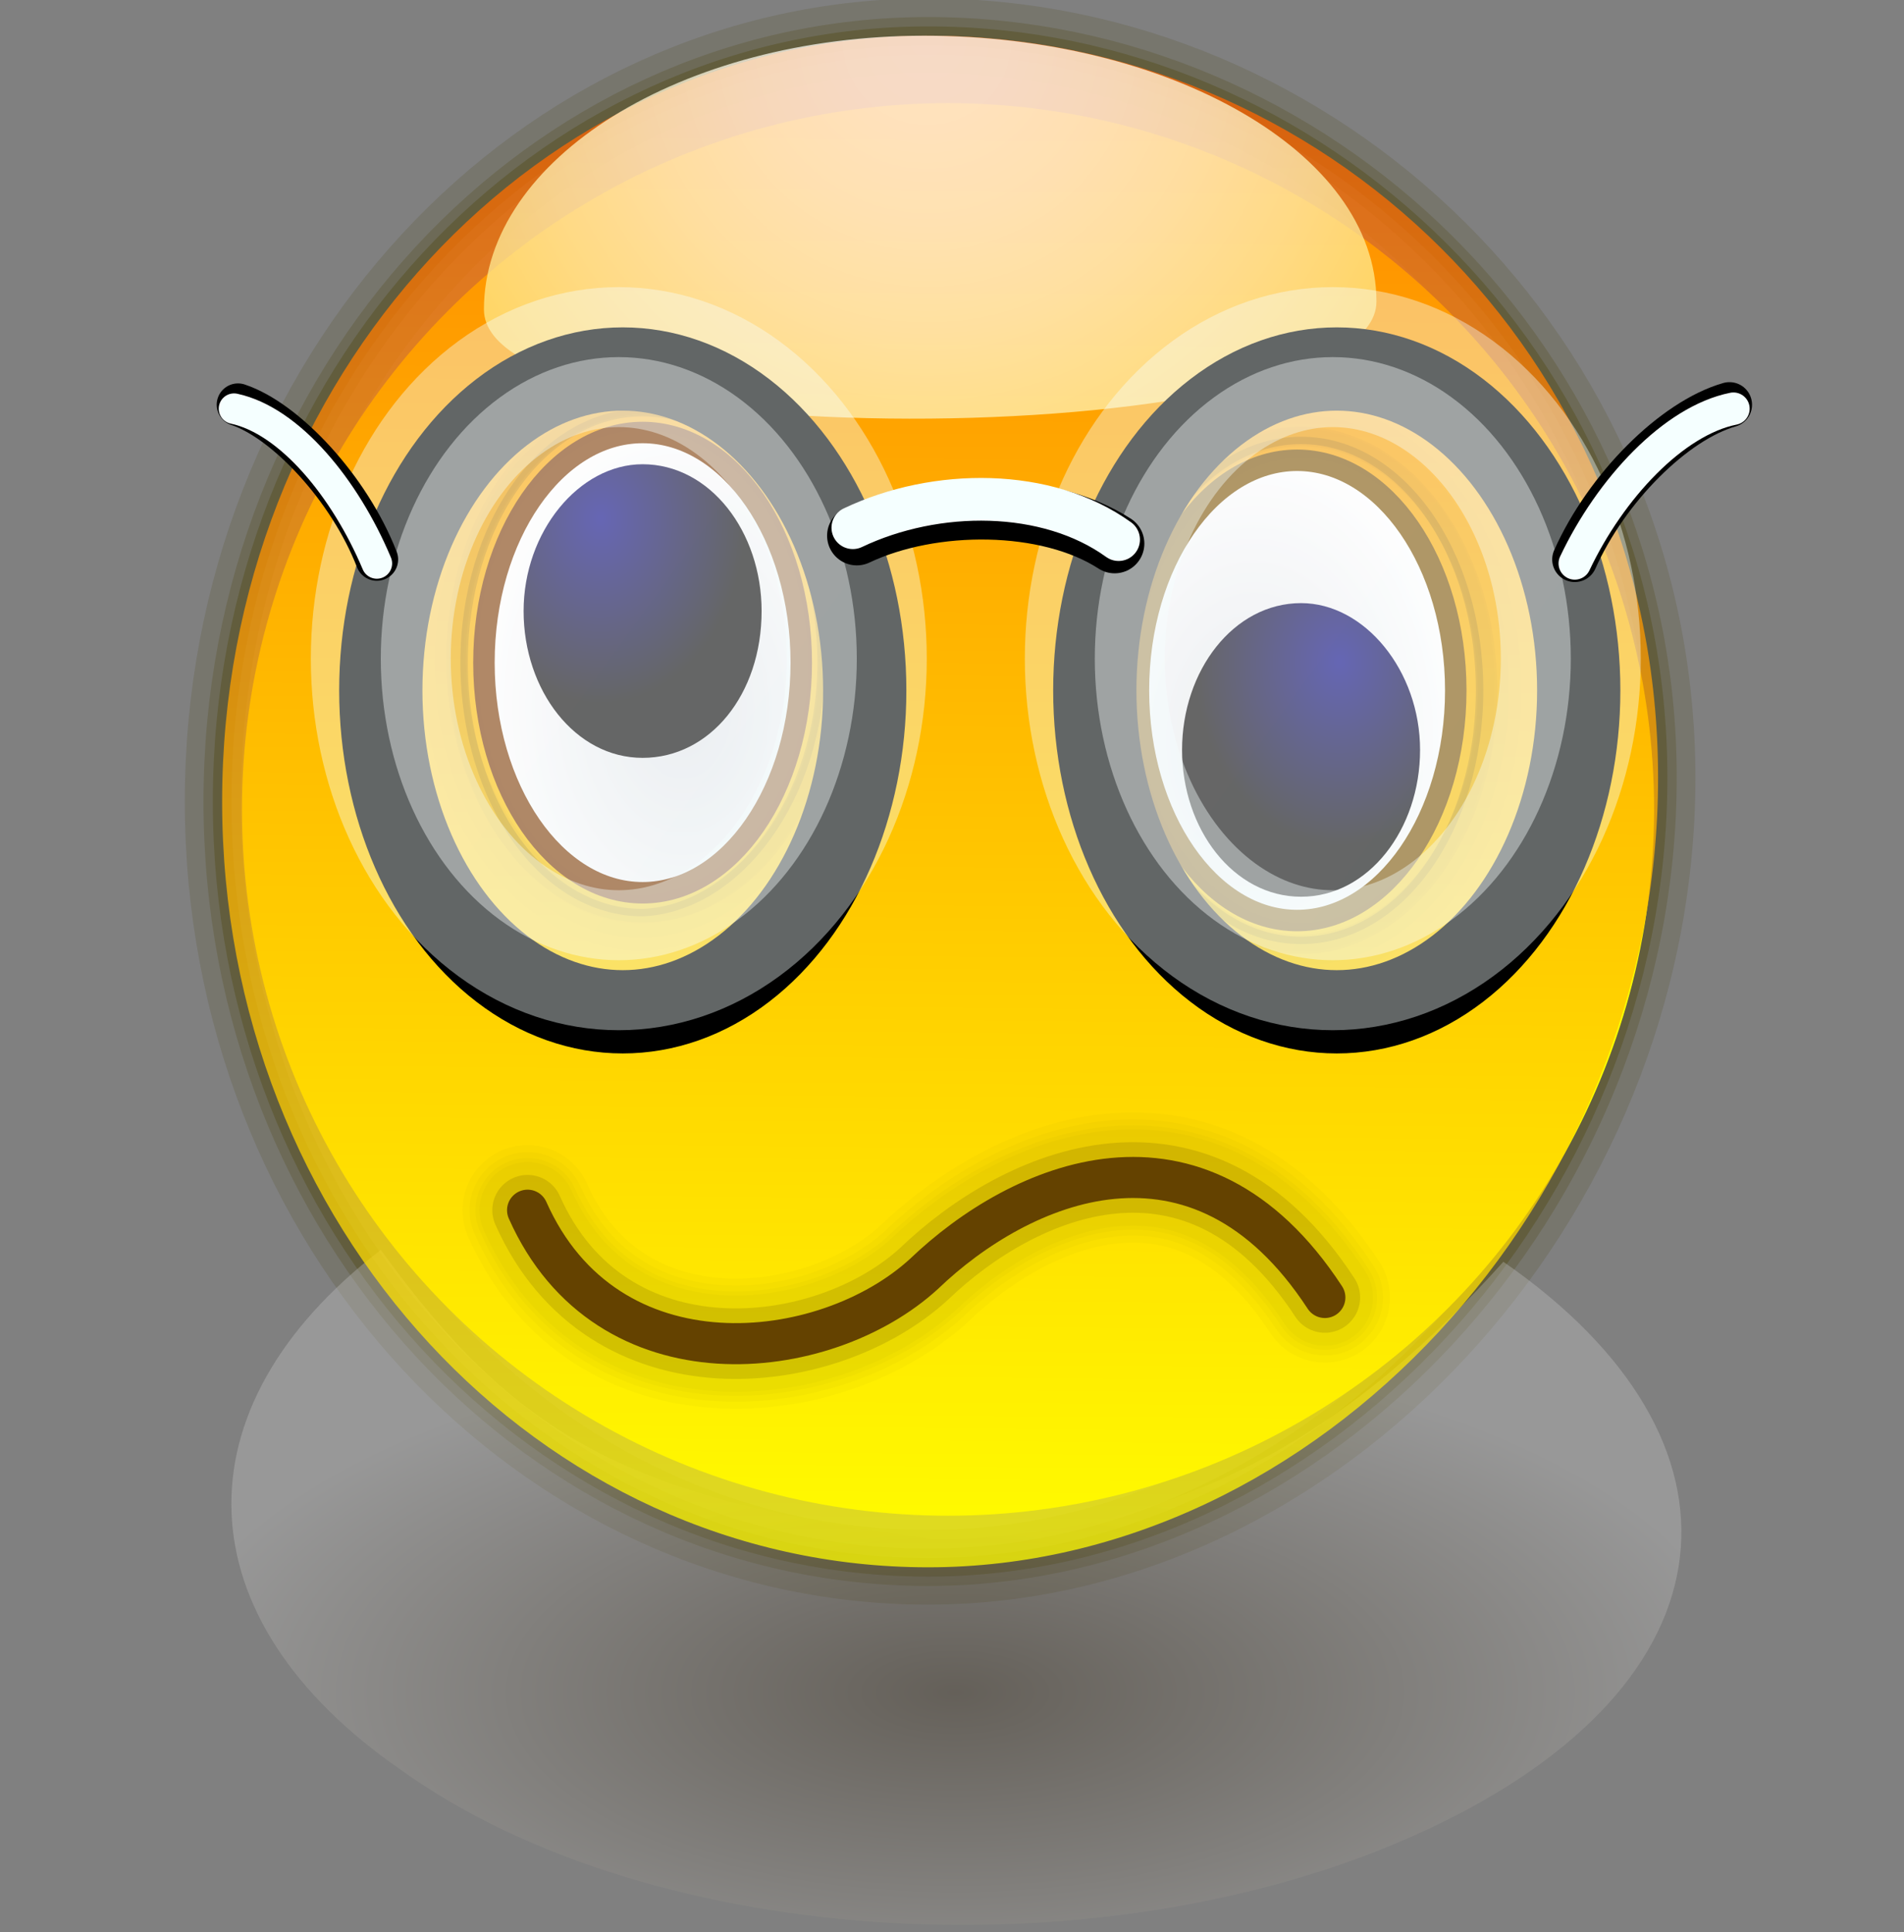 <?xml version="1.0" encoding="UTF-8" standalone="no"?>
<!DOCTYPE svg PUBLIC "-//W3C//DTD SVG 20010904//EN"
"http://www.w3.org/TR/2001/REC-SVG-20010904/DTD/svg10.dtd">
<!-- Created with Sodipodi ("http://www.sodipodi.com/") -->
<svg
   xmlns:x="http://ns.adobe.com/Extensibility/1.0/"
   xmlns:i="http://ns.adobe.com/AdobeIllustrator/10.0/"
   xmlns:graph="http://ns.adobe.com/Graphs/1.0/"
   xmlns="http://www.w3.org/2000/svg"
   xmlns:xlink="http://www.w3.org/1999/xlink"
   xmlns:a="http://ns.adobe.com/AdobeSVGViewerExtensions/3.0/"
   xml:space="preserve"
   i:viewOrigin="169.9258 427.793"
   i:rulerOrigin="0 0"
   i:pageBounds="0 792 612 0"
   width="48"
   height="48.7"
   viewBox="0 0 48 48.7"
   overflow="visible"
   enable-background="new 0 0 48 48.7"
   xmlns:sodipodi="http://sodipodi.sourceforge.net/DTD/sodipodi-0.dtd"
   id="svg602"
   sodipodi:version="0.34"
   sodipodi:docname="C:\msys\home\su_blanc\mldonkey-2.5.12\src\gtk2\rsvg\emoticons\emoticon_ugly.svg"><rect x="0" y="0" width="48" height="48.7" fill="#808080" stroke="none"/><defs
   id="defs756" /><sodipodi:namedview
   id="base" /><g
   id="Layer_1"
   i:knockout="Off"
   i:layer="yes"
   i:dimmedPercent="50"
   i:rgbTrio="#4F008000FFFF"><path
   id="path597_5_"
   i:isolated="yes"
   i:knockout="Off"
   opacity="0.15"
   fill="none"
   stroke="#474000"
   stroke-width="1.882"
   enable-background="new    "
   d="     M5.6,20.2c0-10.7,8-19.3,17.8-19.3c9.8,0,18.4,8.1,18.4,18.7c0,10.7-8.6,19.9-18.4,19.9C13.6,39.5,5.6,30.9,5.6,20.2z" /><path
   id="path597_4_"
   i:isolated="yes"
   i:knockout="Off"
   opacity="0.2"
   fill="none"
   stroke="#474000"
   stroke-width="0.941"
   enable-background="new    "
   d="     M5.6,20.2c0-10.7,8-19.3,17.8-19.3c9.8,0,18.4,8.1,18.4,18.7c0,10.7-8.6,19.9-18.4,19.9C13.6,39.5,5.6,30.9,5.6,20.2z" /><path
   id="path597_3_"
   i:isolated="yes"
   i:knockout="Off"
   opacity="0.3"
   fill="none"
   stroke="#474000"
   stroke-width="0.47"
   enable-background="new    "
   d="     M5.6,20.2c0-10.7,8-19.3,17.8-19.3c9.8,0,18.4,8.1,18.4,18.7c0,10.7-8.6,19.9-18.4,19.9C13.6,39.5,5.6,30.9,5.6,20.2z" /><radialGradient
   id="path700_1_"
   cx="-1019.423"
   cy="-0.699"
   r="6.388162e-002"
   fx="-1019.423"
   fy="-0.699"
   gradientTransform="matrix(310.707 0 0 144.118 316766.188 143.477)"
   gradientUnits="userSpaceOnUse"><stop
   offset="0"
   style="stop-color:#261700"
   id="stop610" /><stop
   offset="1"
   style="stop-color:#D2D2D2"
   id="stop611" /><a:midPointStop
   offset="0"
   style="stop-color:#261700"
   id="midPointStop612" /><a:midPointStop
   offset="0.5"
   style="stop-color:#261700"
   id="midPointStop613" /><a:midPointStop
   offset="1"
   style="stop-color:#D2D2D2"
   id="midPointStop614" /></radialGradient><path
   id="path700"
   i:isolated="yes"
   i:knockout="Off"
   opacity="0.3"
   fill="url(#path700_1_)"
   enable-background="new    "
   d="     M37.9,31.8c6.5,4.5,6,10.6-1.9,14.3c-7.9,3.7-19.5,3.1-25.9-1.5c-5.5-3.8-5.7-9.1-0.5-13.1c3.4,4.7,6.2,6.3,14,7.3     C30.1,38.7,34.3,35.8,37.9,31.8z" /><radialGradient
   id="path577_1_"
   cx="-978.348"
   cy="42.812"
   r="41.557"
   fx="-978.348"
   fy="42.812"
   gradientTransform="matrix(298.903 0 0 316.397 304733.656 -111.3)"
   gradientUnits="userSpaceOnUse"><stop
   offset="0"
   style="stop-color:#FF6F00"
   id="stop617" /><stop
   offset="1"
   style="stop-color:#FFFF00"
   id="stop618" /><a:midPointStop
   offset="0"
   style="stop-color:#FF6F00"
   id="midPointStop619" /><a:midPointStop
   offset="0.5"
   style="stop-color:#FF6F00"
   id="midPointStop620" /><a:midPointStop
   offset="1"
   style="stop-color:#FFFF00"
   id="midPointStop621" /></radialGradient><circle
   id="path577"
   fill="url(#path577_1_)"
   cx="23.9"
   cy="20.4"
   r="17.8" /><linearGradient
   id="path597_1_"
   gradientUnits="userSpaceOnUse"
   x1="-1019.417"
   y1="0.36"
   x2="-1019.418"
   y2="0.478"
   gradientTransform="matrix(303.693 0 0 316.397 309613.781 -111.037)"><stop
   offset="0"
   style="stop-color:#FF6500"
   id="stop624" /><stop
   offset="1"
   style="stop-color:#FFFF00"
   id="stop625" /><a:midPointStop
   offset="0"
   style="stop-color:#FF6500"
   id="midPointStop626" /><a:midPointStop
   offset="0.5"
   style="stop-color:#FF6500"
   id="midPointStop627" /><a:midPointStop
   offset="1"
   style="stop-color:#FFFF00"
   id="midPointStop628" /></linearGradient><path
   id="path597"
   i:isolated="yes"
   i:knockout="Off"
   opacity="0.75"
   fill="url(#path597_1_)"
   enable-background="new    "
   d="     M5.6,20.2c0-10.7,8-19.3,17.8-19.3c9.9,0,18.4,8,18.4,18.7c0,10.7-8.6,19.9-18.4,19.9C13.6,39.5,5.6,30.9,5.6,20.2z" /><radialGradient
   id="path597_6_"
   cx="-826.258"
   cy="426.787"
   r="20.235"
   fx="-826.258"
   fy="426.787"
   gradientTransform="matrix(1 0 0 -1 849.629 427.816)"
   gradientUnits="userSpaceOnUse"><stop
   offset="0"
   style="stop-color:#FFFFFF"
   id="stop631" /><stop
   offset="0.105"
   style="stop-color:#FFFEFA"
   id="stop632" /><stop
   offset="0.228"
   style="stop-color:#FFFBEC"
   id="stop633" /><stop
   offset="0.362"
   style="stop-color:#FFF7D4"
   id="stop634" /><stop
   offset="0.502"
   style="stop-color:#FFF1B2"
   id="stop635" /><stop
   offset="0.647"
   style="stop-color:#FFE988"
   id="stop636" /><stop
   offset="0.798"
   style="stop-color:#FFDF53"
   id="stop637" /><stop
   offset="0.949"
   style="stop-color:#FFD316"
   id="stop638" /><stop
   offset="1"
   style="stop-color:#FFCF00"
   id="stop639" /><a:midPointStop
   offset="0"
   style="stop-color:#FFFFFF"
   id="midPointStop640" /><a:midPointStop
   offset="0.5"
   style="stop-color:#FFFFFF"
   id="midPointStop641" /><a:midPointStop
   offset="0.105"
   style="stop-color:#FFFEFA"
   id="midPointStop642" /><a:midPointStop
   offset="0.5"
   style="stop-color:#FFFEFA"
   id="midPointStop643" /><a:midPointStop
   offset="0.228"
   style="stop-color:#FFFBEC"
   id="midPointStop644" /><a:midPointStop
   offset="0.5"
   style="stop-color:#FFFBEC"
   id="midPointStop645" /><a:midPointStop
   offset="0.362"
   style="stop-color:#FFF7D4"
   id="midPointStop646" /><a:midPointStop
   offset="0.5"
   style="stop-color:#FFF7D4"
   id="midPointStop647" /><a:midPointStop
   offset="0.502"
   style="stop-color:#FFF1B2"
   id="midPointStop648" /><a:midPointStop
   offset="0.5"
   style="stop-color:#FFF1B2"
   id="midPointStop649" /><a:midPointStop
   offset="0.647"
   style="stop-color:#FFE988"
   id="midPointStop650" /><a:midPointStop
   offset="0.5"
   style="stop-color:#FFE988"
   id="midPointStop651" /><a:midPointStop
   offset="0.798"
   style="stop-color:#FFDF53"
   id="midPointStop652" /><a:midPointStop
   offset="0.5"
   style="stop-color:#FFDF53"
   id="midPointStop653" /><a:midPointStop
   offset="0.949"
   style="stop-color:#FFD316"
   id="midPointStop654" /><a:midPointStop
   offset="0.5"
   style="stop-color:#FFD316"
   id="midPointStop655" /><a:midPointStop
   offset="1"
   style="stop-color:#FFCF00"
   id="midPointStop656" /></radialGradient><path
   id="path597_2_"
   i:isolated="yes"
   i:knockout="Off"
   opacity="0.75"
   fill="url(#path597_6_)"
   enable-background="new    "
   d="     M12.2,7.8c0-3.8,5-6.9,11.1-6.9c6.1,0,11.4,2.9,11.4,6.7C34.7,11.4,12.2,11.6,12.2,7.8z" /><rect
   id="rect662"
   y="0.7"
   i:knockout="Off"
   fill="none"
   width="48"
   height="48" /><g
   id="g659"><radialGradient
   id="path630_1_"
   cx="-166.689"
   cy="427.356"
   r="8.863626e-002"
   fx="-166.689"
   fy="427.356"
   gradientTransform="matrix(-61.651 0 0 -88.174 -10244.978 37700.473)"
   gradientUnits="userSpaceOnUse"><stop
   offset="0"
   style="stop-color:#DEE2E7"
   id="stop661" /><stop
   offset="1"
   style="stop-color:#FFFFFF"
   id="stop662" /><a:midPointStop
   offset="0"
   style="stop-color:#DEE2E7"
   id="midPointStop663" /><a:midPointStop
   offset="0.5"
   style="stop-color:#DEE2E7"
   id="midPointStop664" /><a:midPointStop
   offset="1"
   style="stop-color:#FFFFFF"
   id="midPointStop665" /></radialGradient><path
   id="path630"
   type="arc"
   cx="50.247"
   cy="478.41"
   rx="24.525"
   ry="34.993"
   fill="url(#path630_1_)"
   stroke="#7C5202"
   stroke-width="0.541"
   d="      M28.7,17.4c0-3.2,1.8-5.8,4-5.8c2.2,0,4,2.6,4,5.8c0,0,0,0,0,0c0,3.2-1.8,5.8-4,5.8C30.5,23.2,28.7,20.6,28.7,17.4      C28.7,17.4,28.7,17.4,28.7,17.4z" /><g
   id="path631"
   type="arc"
   cx="50.097"
   cy="476.765"
   rx="28.862"
   ry="41.424"><path
   i:knockout="Off"
   opacity="3.790000e-002"
   fill="none"
   stroke="#000000"
   stroke-width="0.492"
   d="M28.1,17.4       c0-3.5,2.1-6.4,4.7-6.4c2.6,0,4.7,2.9,4.7,6.4c0,0,0,0,0,0c0,3.5-2.1,6.4-4.7,6.4C30.2,23.8,28.1,20.9,28.1,17.4       C28.1,17.4,28.1,17.4,28.1,17.4z"
   id="path668" /></g><g
   id="path632"
   type="arc"
   cx="50.097"
   cy="476.765"
   rx="28.862"
   ry="41.424"><path
   i:knockout="Off"
   opacity="1.420000e-002"
   fill="none"
   stroke="#000000"
   stroke-width="1.711"
   d="M28.1,17.4       c0-3.5,2.1-6.4,4.7-6.4c2.6,0,4.7,2.8,4.7,6.4c0,0,0,0,0,0c0,3.5-2.1,6.4-4.7,6.4C30.2,23.8,28.1,20.9,28.1,17.4       C28.1,17.4,28.1,17.4,28.1,17.4z"
   id="path670" /></g><g
   id="path633"
   type="arc"
   cx="50.097"
   cy="476.765"
   rx="28.862"
   ry="41.424"><path
   i:knockout="Off"
   opacity="1.420000e-002"
   fill="none"
   stroke="#000000"
   stroke-width="1.081"
   d="M28.1,17.4       c0-3.5,2.1-6.4,4.7-6.4c2.6,0,4.7,2.8,4.7,6.4c0,0,0,0,0,0c0,3.5-2.1,6.4-4.7,6.4C30.2,23.8,28.1,20.9,28.1,17.4       C28.1,17.4,28.1,17.4,28.1,17.4z"
   id="path672" /></g><g
   id="path634"
   type="arc"
   cx="50.097"
   cy="476.765"
   rx="28.862"
   ry="41.424"><path
   i:knockout="Off"
   opacity="1.420000e-002"
   fill="none"
   stroke="#000000"
   stroke-width="0.372"
   d="M28.1,17.4       c0-3.5,2.1-6.4,4.7-6.4c2.6,0,4.7,2.8,4.7,6.4c0,0,0,0,0,0c0,3.5-2.1,6.4-4.7,6.4C30.2,23.8,28.1,20.9,28.1,17.4       C28.1,17.4,28.1,17.4,28.1,17.4z"
   id="path674" /></g><g
   id="path635"
   type="arc"
   cx="50.097"
   cy="476.765"
   rx="28.862"
   ry="41.424"><path
   i:knockout="Off"
   opacity="0.152"
   fill="none"
   stroke="#000000"
   stroke-width="0.187"
   d="M28.3,17.4       c0-3.5,2-6.3,4.5-6.3c2.5,0,4.5,2.8,4.5,6.3c0,0,0,0,0,0c0,3.5-2,6.3-4.5,6.3C30.3,23.7,28.3,20.9,28.3,17.4       C28.3,17.4,28.3,17.4,28.3,17.4z"
   id="path676" /></g><radialGradient
   id="path637_1_"
   cx="-165.741"
   cy="427.62"
   r="8.078212e-002"
   fx="-165.741"
   fy="427.62"
   gradientTransform="matrix(-45.086 0 0 -56.287 -7438.839 24086.285)"
   gradientUnits="userSpaceOnUse"><stop
   offset="0"
   style="stop-color:#000082"
   id="stop678" /><stop
   offset="1"
   style="stop-color:#000000"
   id="stop679" /><a:midPointStop
   offset="0"
   style="stop-color:#000082"
   id="midPointStop680" /><a:midPointStop
   offset="0.5"
   style="stop-color:#000082"
   id="midPointStop681" /><a:midPointStop
   offset="1"
   style="stop-color:#000000"
   id="midPointStop682" /></radialGradient><path
   id="path637"
   type="arc"
   cx="61.649"
   cy="495.829"
   rx="10.469"
   ry="10.892"
   fill="url(#path637_1_)"
   d="      M29.8,18.9c0-2,1.3-3.7,3-3.7c1.6,0,3,1.7,3,3.7c0,0,0,0,0,0c0,2-1.3,3.7-3,3.7C31.1,22.6,29.8,20.9,29.8,18.9      C29.8,18.9,29.8,18.9,29.8,18.9z" /><radialGradient
   id="path650_1_"
   cx="-170.344"
   cy="427.302"
   r="8.813623e-002"
   fx="-170.344"
   fy="427.302"
   gradientTransform="matrix(61.651 0 0 -88.174 10519.126 37694.91)"
   gradientUnits="userSpaceOnUse"><stop
   offset="0"
   style="stop-color:#DEE2E7"
   id="stop685" /><stop
   offset="1"
   style="stop-color:#FFFFFF"
   id="stop686" /><a:midPointStop
   offset="0"
   style="stop-color:#DEE2E7"
   id="midPointStop687" /><a:midPointStop
   offset="0.5"
   style="stop-color:#DEE2E7"
   id="midPointStop688" /><a:midPointStop
   offset="1"
   style="stop-color:#FFFFFF"
   id="midPointStop689" /></radialGradient><path
   id="path650"
   type="arc"
   cx="50.247"
   cy="478.41"
   rx="24.525"
   ry="34.993"
   fill="url(#path650_1_)"
   stroke="#7C3902"
   stroke-width="0.541"
   d="      M20.2,16.7c0-3.2-1.8-5.8-4-5.8c-2.2,0-4,2.6-4,5.8c0,0,0,0,0,0c0,3.2,1.8,5.8,4,5.8C18.4,22.5,20.2,19.9,20.2,16.7      C20.2,16.7,20.2,16.7,20.2,16.7z" /><g
   id="path651"
   type="arc"
   cx="50.097"
   cy="476.765"
   rx="28.862"
   ry="41.424"><path
   i:knockout="Off"
   opacity="3.790000e-002"
   fill="none"
   stroke="#000000"
   stroke-width="0.492"
   d="M20.9,16.6       c0-3.5-2.1-6.4-4.7-6.4c-2.6,0-4.7,2.9-4.7,6.4c0,0,0,0,0,0c0,3.5,2.1,6.4,4.7,6.4C18.8,23,20.9,20.2,20.9,16.6       C20.9,16.6,20.9,16.6,20.9,16.6z"
   id="path692" /></g><g
   id="path652"
   type="arc"
   cx="50.097"
   cy="476.765"
   rx="28.862"
   ry="41.424"><path
   i:knockout="Off"
   opacity="1.420000e-002"
   fill="none"
   stroke="#000000"
   stroke-width="1.711"
   d="M20.9,16.7       c0-3.5-2.1-6.4-4.7-6.4c-2.6,0-4.7,2.8-4.7,6.4c0,0,0,0,0,0c0,3.5,2.1,6.4,4.7,6.4C18.8,23,20.9,20.2,20.9,16.7       C20.9,16.7,20.9,16.7,20.9,16.7z"
   id="path694" /></g><g
   id="path653"
   type="arc"
   cx="50.097"
   cy="476.765"
   rx="28.862"
   ry="41.424"><path
   i:knockout="Off"
   opacity="1.420000e-002"
   fill="none"
   stroke="#000000"
   stroke-width="1.081"
   d="M20.9,16.7       c0-3.5-2.1-6.4-4.7-6.4c-2.6,0-4.7,2.8-4.7,6.4c0,0,0,0,0,0c0,3.5,2.1,6.4,4.7,6.4C18.8,23,20.9,20.2,20.9,16.7       C20.9,16.7,20.9,16.7,20.9,16.7z"
   id="path696" /></g><g
   id="path654"
   type="arc"
   cx="50.097"
   cy="476.765"
   rx="28.862"
   ry="41.424"><path
   i:knockout="Off"
   opacity="1.420000e-002"
   fill="none"
   stroke="#000000"
   stroke-width="0.372"
   d="M20.9,16.7       c0-3.5-2.1-6.4-4.7-6.4c-2.6,0-4.7,2.8-4.7,6.4c0,0,0,0,0,0c0,3.5,2.1,6.4,4.7,6.4C18.8,23,20.9,20.2,20.9,16.7       C20.9,16.7,20.9,16.7,20.9,16.7z"
   id="path698" /></g><g
   id="path655"
   type="arc"
   cx="50.097"
   cy="476.765"
   rx="28.862"
   ry="41.424"><path
   i:knockout="Off"
   opacity="0.152"
   fill="none"
   stroke="#000000"
   stroke-width="0.187"
   d="M20.7,16.7       c0-3.5-2-6.3-4.5-6.3c-2.5,0-4.5,2.8-4.5,6.3c0,0,0,0,0,0c0,3.5,2,6.3,4.5,6.3C18.6,22.9,20.7,20.1,20.7,16.7       C20.7,16.7,20.7,16.7,20.7,16.7z"
   id="path701" /></g><radialGradient
   id="path656_1_"
   cx="-170.737"
   cy="427.216"
   r="8.112860e-002"
   fx="-170.737"
   fy="427.216"
   gradientTransform="matrix(45.086 0 0 -56.287 7712.988 24059.941)"
   gradientUnits="userSpaceOnUse"><stop
   offset="0"
   style="stop-color:#000082"
   id="stop703" /><stop
   offset="1"
   style="stop-color:#000000"
   id="stop704" /><a:midPointStop
   offset="0"
   style="stop-color:#000082"
   id="midPointStop705" /><a:midPointStop
   offset="0.5"
   style="stop-color:#000082"
   id="midPointStop706" /><a:midPointStop
   offset="1"
   style="stop-color:#000000"
   id="midPointStop707" /></radialGradient><path
   id="path656"
   type="arc"
   cx="61.649"
   cy="495.829"
   rx="10.469"
   ry="10.892"
   fill="url(#path656_1_)"
   d="      M19.2,15.4c0-2-1.3-3.7-3-3.7c-1.6,0-3,1.7-3,3.7c0,0,0,0,0,0c0,2,1.3,3.7,3,3.7C17.9,19.1,19.2,17.5,19.2,15.4      C19.2,15.4,19.2,15.4,19.2,15.4z" /><ellipse
   id="path646"
   type="arc"
   cx="15.7"
   cy="17.4"
   rx="6.1"
   ry="8.1"
   fill="none"
   stroke="#000000"
   stroke-width="2.099" /><linearGradient
   id="path644_1_"
   gradientUnits="userSpaceOnUse"
   x1="-170.029"
   y1="427.315"
   x2="-169.919"
   y2="427.213"
   gradientTransform="matrix(91.689 0 0 -115.949 15604.038 49561.656)"><stop
   offset="0"
   style="stop-color:#FFFFFF"
   id="stop711" /><stop
   offset="1"
   style="stop-color:#F5FFFF"
   id="stop712" /><a:midPointStop
   offset="0"
   style="stop-color:#FFFFFF"
   id="midPointStop713" /><a:midPointStop
   offset="0.5"
   style="stop-color:#FFFFFF"
   id="midPointStop714" /><a:midPointStop
   offset="1"
   style="stop-color:#F5FFFF"
   id="midPointStop715" /></linearGradient><linearGradient
   id="path644_2_"
   gradientUnits="userSpaceOnUse"
   x1="-169.748"
   y1="427.604"
   x2="-168.913"
   y2="426.862"><stop
   offset="0"
   style="stop-color:#FFFFFF"
   id="stop717" /><stop
   offset="1"
   style="stop-color:#F5FFFF"
   id="stop718" /><a:midPointStop
   offset="0"
   style="stop-color:#FFFFFF"
   id="midPointStop719" /><a:midPointStop
   offset="0.5"
   style="stop-color:#FFFFFF"
   id="midPointStop720" /><a:midPointStop
   offset="1"
   style="stop-color:#F5FFFF"
   id="midPointStop721" /></linearGradient><ellipse
   id="path644"
   type="arc"
   cx="15.6"
   cy="16.6"
   rx="6"
   ry="7.6"
   opacity="0.4"
   fill="url(#path644_1_)"
   stroke="url(#path644_2_)"
   stroke-width="3.528" /><ellipse
   id="path645"
   type="arc"
   cx="33.7"
   cy="17.4"
   rx="6.1"
   ry="8.1"
   fill="none"
   stroke="#000000"
   stroke-width="2.099" /><linearGradient
   id="path647_1_"
   gradientUnits="userSpaceOnUse"
   x1="-171.33"
   y1="427.316"
   x2="-171.22"
   y2="427.214"
   gradientTransform="matrix(91.689 0 0 -115.949 15741.351 49561.656)"><stop
   offset="0"
   style="stop-color:#FFFFFF"
   id="stop725" /><stop
   offset="1"
   style="stop-color:#F5FFFF"
   id="stop726" /><a:midPointStop
   offset="0"
   style="stop-color:#FFFFFF"
   id="midPointStop727" /><a:midPointStop
   offset="0.5"
   style="stop-color:#FFFFFF"
   id="midPointStop728" /><a:midPointStop
   offset="1"
   style="stop-color:#F5FFFF"
   id="midPointStop729" /></linearGradient><ellipse
   id="path647"
   type="arc"
   cx="33.6"
   cy="16.6"
   rx="6"
   ry="7.6"
   opacity="0.4"
   fill="url(#path647_1_)"
   stroke="url(#path644_2_)"
   stroke-width="3.528" /><path
   id="path648"
   nodetypes="cc"
   fill="none"
   stroke="#000000"
   stroke-width="1.498"
   stroke-linecap="round"
   d="      M21.6,13.5c1.9-0.9,4.8-0.9,6.5,0.2" /><radialGradient
   id="path649_1_"
   cx="-169.424"
   cy="428.793"
   r="4.018"
   fx="-169.424"
   fy="428.793"
   gradientUnits="userSpaceOnUse"><stop
   offset="0"
   style="stop-color:#FFFFFF"
   id="stop733" /><stop
   offset="1"
   style="stop-color:#F5FFFF"
   id="stop734" /><a:midPointStop
   offset="0"
   style="stop-color:#FFFFFF"
   id="midPointStop735" /><a:midPointStop
   offset="0.5"
   style="stop-color:#FFFFFF"
   id="midPointStop736" /><a:midPointStop
   offset="1"
   style="stop-color:#F5FFFF"
   id="midPointStop737" /></radialGradient><path
   id="path649"
   nodetypes="cc"
   fill="none"
   stroke="url(#path649_1_)"
   stroke-width="1.076"
   stroke-linecap="round"
   d="      M21.5,13.3c2.1-1,4.9-1,6.7,0.3" /><path
   id="path657"
   nodetypes="cc"
   fill="none"
   stroke="#000000"
   stroke-width="1.138"
   stroke-linecap="round"
   d="      M39.7,14.1c0.8-1.8,2.5-3.5,3.9-3.9" /><path
   id="path658"
   nodetypes="cc"
   fill="none"
   stroke="url(#path649_1_)"
   stroke-width="0.818"
   stroke-linecap="round"
   d="      M39.7,14.2c0.9-1.9,2.5-3.6,4-3.9" /><path
   id="path659"
   nodetypes="cc"
   fill="none"
   stroke="#000000"
   stroke-width="1.074"
   stroke-linecap="round"
   d="      M9.5,14.1c-0.7-1.8-2.3-3.5-3.5-3.9" /><path
   id="path660"
   nodetypes="cc"
   fill="none"
   stroke="url(#path649_1_)"
   stroke-width="0.771"
   stroke-linecap="round"
   d="      M9.5,14.2c-0.8-1.9-2.2-3.6-3.6-3.9" /></g><g
   id="g743"><path
   id="path714"
   nodetypes="css"
   fill="none"
   stroke="#795000"
   stroke-width="1.035"
   stroke-linecap="round"
   d="      M13.3,30.5c2,4.5,7.5,3.9,10,1.6c2.4-2.3,6.9-4.3,10.1,0.6" /><g
   id="path721"
   nodetypes="css"><path
   i:knockout="Off"
   opacity="2.000000e-002"
   fill="none"
   stroke="#010100"
   stroke-width="3.281"
   stroke-linecap="round"
   d="       M13.3,30.5c2,4.5,7.5,3.9,10,1.6c2.4-2.3,6.9-4.3,10.1,0.6"
   id="path746" /></g><g
   id="path638"
   nodetypes="css"><path
   i:knockout="Off"
   opacity="2.000000e-002"
   fill="none"
   stroke="#010100"
   stroke-width="2.925"
   stroke-linecap="round"
   d="       M13.3,30.5c2,4.5,7.5,3.9,10,1.6c2.4-2.3,6.9-4.3,10.1,0.6"
   id="path748" /></g><g
   id="path723"
   nodetypes="css"><path
   i:knockout="Off"
   opacity="0.11"
   fill="none"
   stroke="#010100"
   stroke-width="1.778"
   stroke-linecap="round"
   d="       M13.3,30.5c2,4.5,7.5,3.9,10,1.6c2.4-2.3,6.9-4.3,10.1,0.6"
   id="path750" /></g><g
   id="path724"
   nodetypes="css"><path
   i:knockout="Off"
   opacity="2.000000e-002"
   fill="none"
   stroke="#010100"
   stroke-width="2.429"
   stroke-linecap="round"
   d="       M13.3,30.5c2,4.5,7.5,3.9,10,1.6c2.4-2.3,6.9-4.3,10.1,0.6"
   id="path752" /></g><g
   id="path726"
   nodetypes="css"><path
   i:knockout="Off"
   opacity="2.000000e-002"
   fill="none"
   stroke="#010100"
   stroke-width="2.63"
   stroke-linecap="round"
   d="       M13.3,30.5c2,4.5,7.5,3.9,10,1.6c2.4-2.3,6.9-4.3,10.1,0.6"
   id="path754" /></g></g></g></svg>
